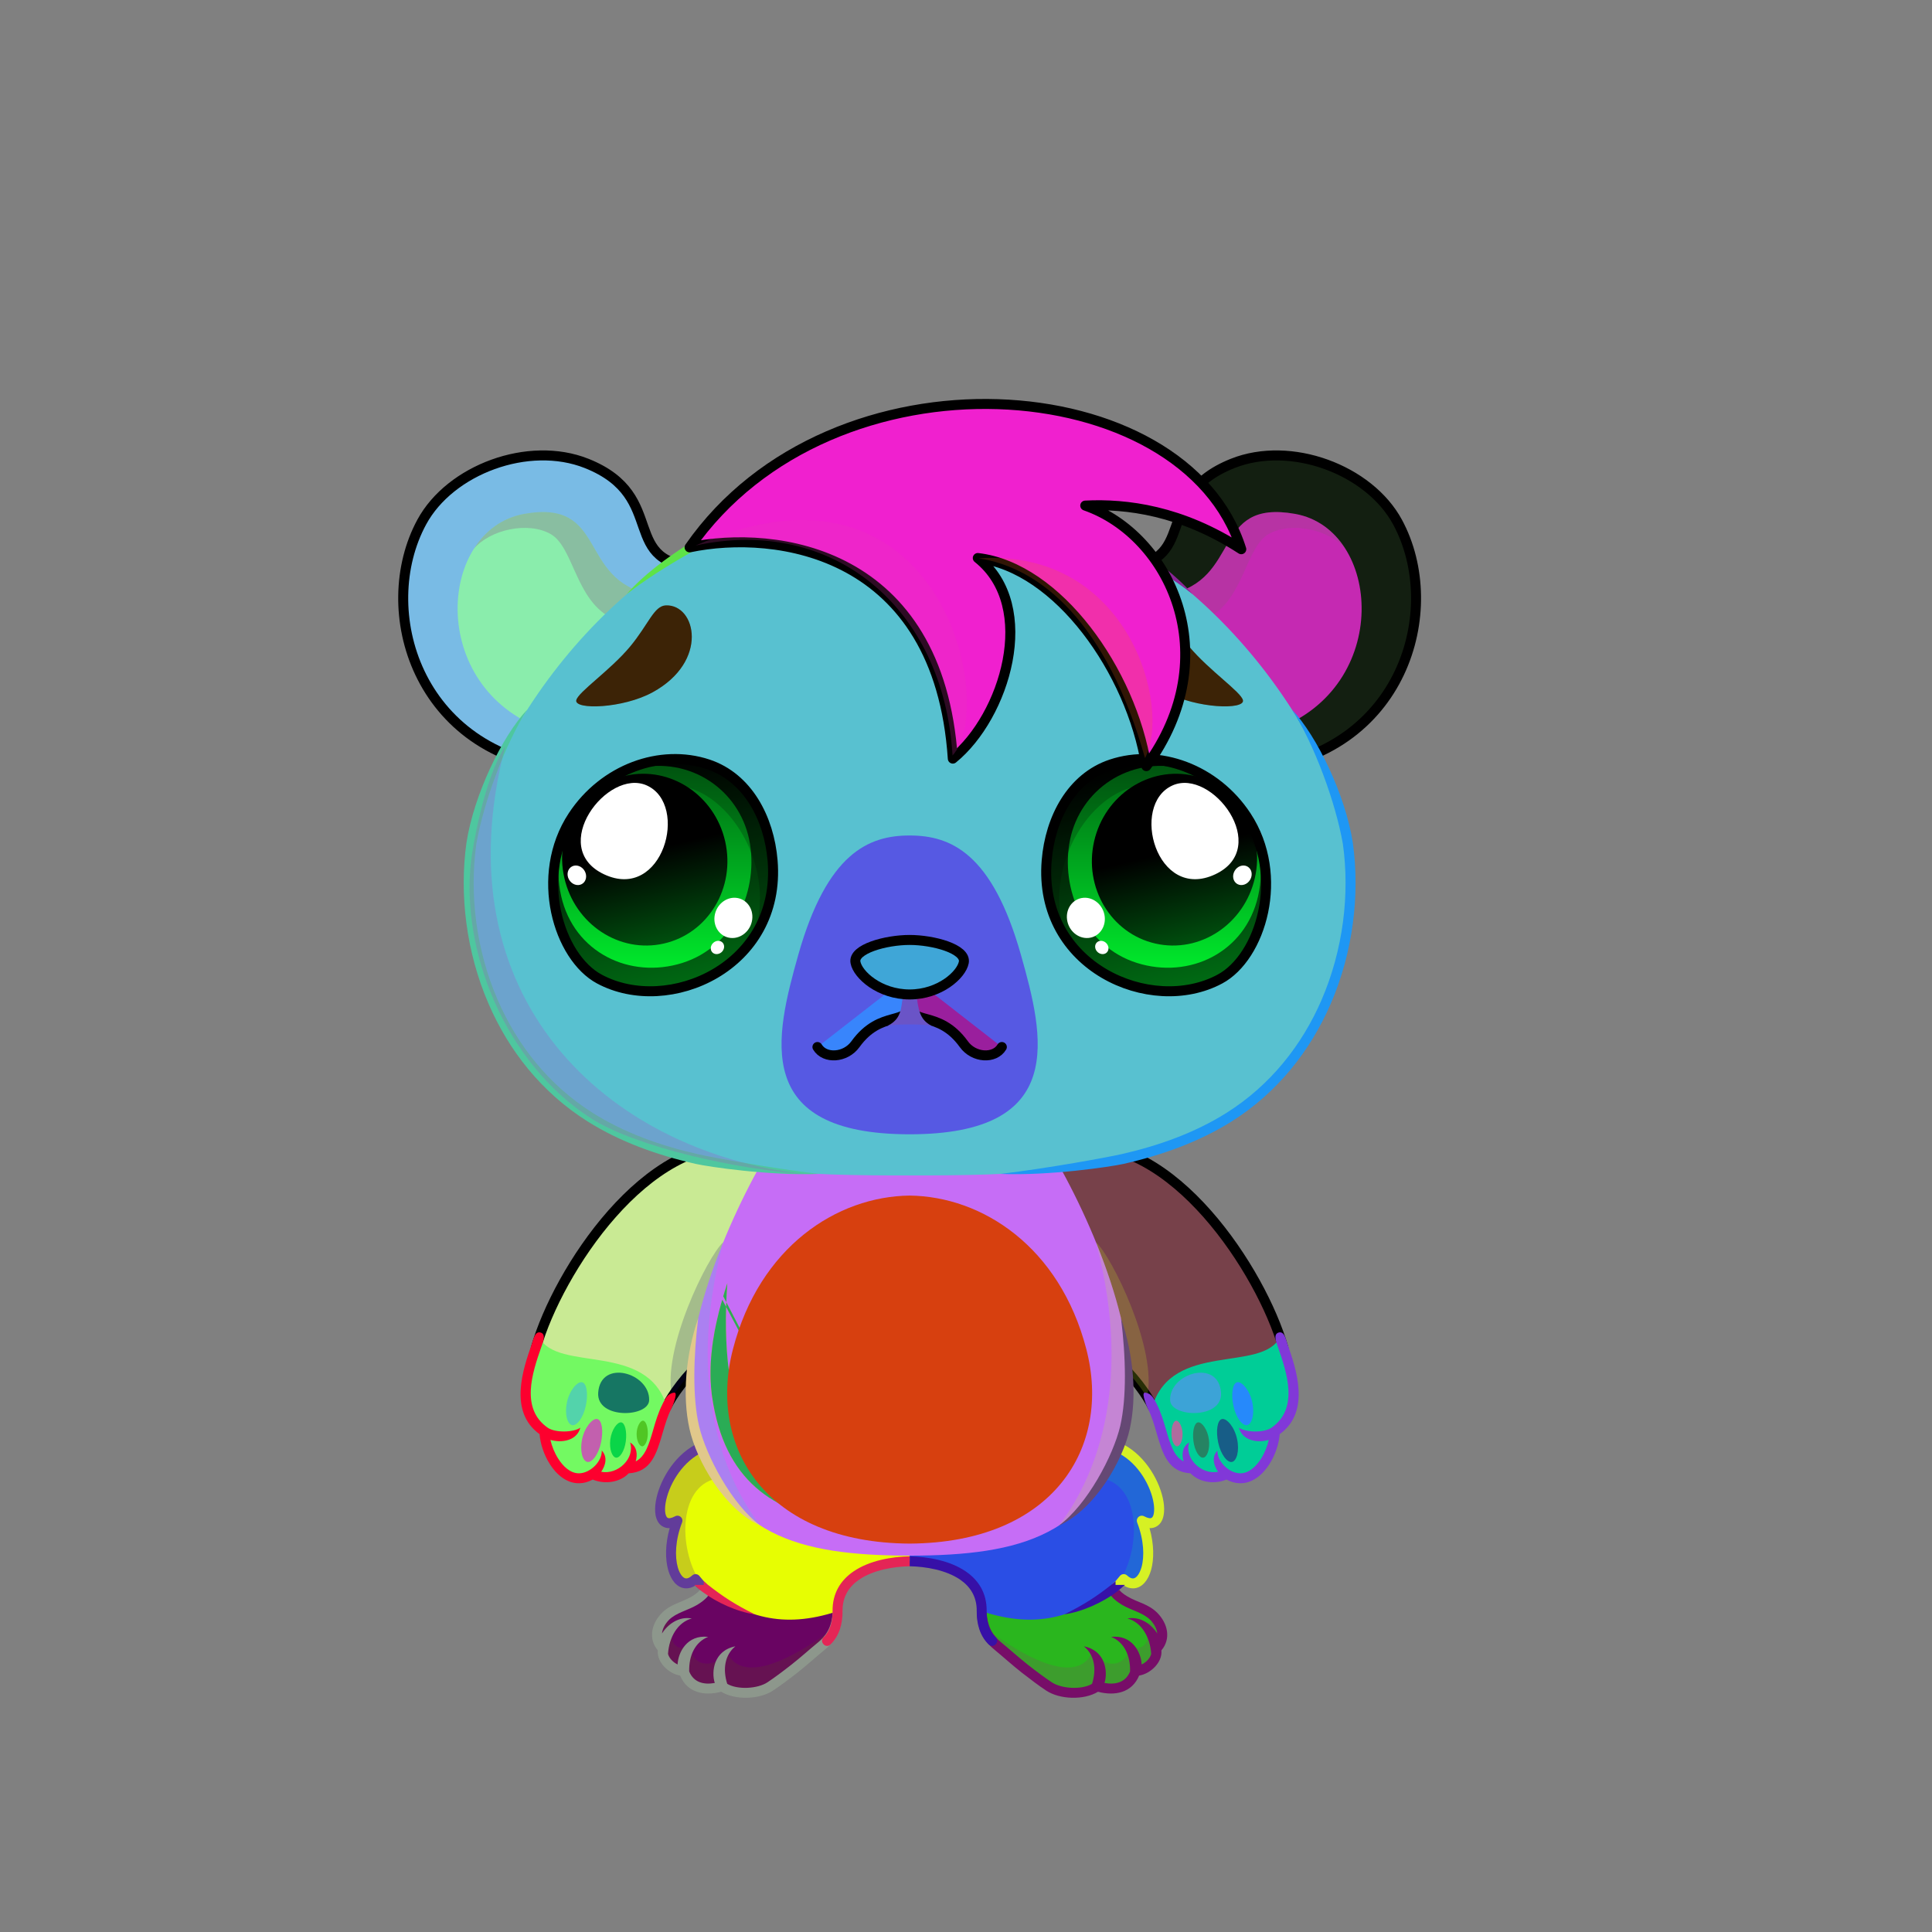 <svg xmlns="http://www.w3.org/2000/svg" xmlns:xlink="http://www.w3.org/1999/xlink" style="shape-rendering:geometricPrecision; text-rendering:geometricPrecision; image-rendering:optimizeQuality; fill-rule:evenodd; clip-rule:evenodd" version="1.1" viewBox="0 0 29000 29000" xml:space="preserve"><rect x="0" y="0" width="29000" height="29000" fill="#808080" stroke="none"/><defs><style type="text/css">.HairBack-Bear0fil22 {fill:none}
.Tail-Bear0fil22 {fill:none}
.RightFoot-Bear0fil35 {fill:#ffffff}
.RightFoot-Bear0fil14 {fill:black;fill-opacity:0.2}
.RightFoot-Bear0fil32 {fill:black;fill-rule:nonzero}
.RightLeg-Bear5fil441 {fill:url(#RightLeg-Bear5id150)}
.RightLeg-Bear5fil14 {fill:black;fill-opacity:0.2}
.RightLeg-Bear5fil32 {fill:black;fill-rule:nonzero}
.LeftFoot-Bear0fil35 {fill:#ffffff}
.LeftFoot-Bear0fil14 {fill:black;fill-opacity:0.2}
.LeftFoot-Bear0fil32 {fill:black;fill-rule:nonzero}
.LeftLeg-Bear5fil451 {fill:url(#LeftLeg-Bear5id315)}
.LeftLeg-Bear5fil14 {fill:black;fill-opacity:0.2}
.LeftLeg-Bear5fil32 {fill:black;fill-rule:nonzero}
.RightHand-Bear0fil452 {fill:url(#RightHand-Bear0id388)}
.RightHand-Bear0fil14 {fill:black;fill-opacity:0.2}
.RightHand-Bear0fil22 {fill:none}
.RightHand-Bear0str0 {stroke:black;stroke-width:150;stroke-linecap:round;stroke-linejoin:round}
.RightPaw-Bear0fil457 {fill:#e8eff9}
.RightPaw-Bear0fil32 {fill:black;fill-rule:nonzero}
.RightPaw-Bear0fil458 {fill:#A16A6A}
.LeftHand-Bear0fil465 {fill:url(#LeftHand-Bear0id386)}
.LeftHand-Bear0fil14 {fill:black;fill-opacity:0.2}
.LeftHand-Bear0fil22 {fill:none}
.LeftHand-Bear0str0 {stroke:black;stroke-width:150;stroke-linecap:round;stroke-linejoin:round}
.LeftPaw-Bear0fil457 {fill:#e8eff9}
.LeftPaw-Bear0fil32 {fill:black;fill-rule:nonzero}
.LeftPaw-Bear0fil458 {fill:#A16A6A}
.Body-Bear0fil476 {fill:url(#Body-Bear0id267)}
.Body-Bear0fil14 {fill:black;fill-opacity:0.2}
.Body-Bear0fil32 {fill:black;fill-rule:nonzero}
.Body-Bear0fil22 {fill:none}
.Body-Bear0fil477 {fill:url(#Body-Bear0id310)}
.Ears-Bear5fil500 {fill:url(#Ears-Bear5id491)}
.Ears-Bear5fil14 {fill:black;fill-opacity:0.2}
.Ears-Bear5fil502 {fill:url(#Ears-Bear5id202)}
.Ears-Bear5fil499 {fill:url(#Ears-Bear5id124)}
.Ears-Bear5str4 {stroke:black;stroke-width:150}
.Ears-Bear5fil501 {fill:url(#Ears-Bear5id205)}
.Head-Bear0fil511 {fill:url(#Head-Bear0id529)}
.Head-Bear0fil32 {fill:black;fill-rule:nonzero}
.Head-Bear0fil14 {fill:black;fill-opacity:0.2}
.Head-Bear0fil512 {fill:url(#Head-Bear0id409)}
.Mouth-Bear10fil100 {fill:black}
.Mouth-Bear10fil22 {fill:none}
.Mouth-Bear10str0 {stroke:black;stroke-width:150;stroke-linecap:round;stroke-linejoin:round}
.Eyes-Bear7fil564 {fill:url(#Eyes-Bear7id815)}
.Eyes-Bear7fil565 {fill:url(#Eyes-Bear7id733)}
.Eyes-Bear7fil566 {fill:url(#Eyes-Bear7id765)}
.Eyes-Bear7fil152 {fill:white}
.Eyes-Bear7fil14 {fill:black;fill-opacity:0.2}
.Eyes-Bear7fil567 {fill:url(#Eyes-Bear7id814)}
.Eyes-Bear7fil568 {fill:url(#Eyes-Bear7id763)}
.Eyes-Bear7fil569 {fill:url(#Eyes-Bear7id762)}
.Eyes-Bear7fil155 {fill:#4b2c08}
.Eyes-Bear7fil22 {fill:none}
.Eyes-Bear7str4 {stroke:black;stroke-width:150}
.Moustache-Bear0fil22 {fill:none}
.Nose-Bear0fil598 {fill:url(#Nose-Bear0id451)}
.Nose-Bear0str0 {stroke:black;stroke-width:150;stroke-linecap:round;stroke-linejoin:round}
.Hair-Bear6fil14 {fill:black;fill-opacity:0.2}
.Hair-Bear6fil604 {fill:url(#Hair-Bear6id1014)}
.Hair-Bear6str0 {stroke:black;stroke-width:150;stroke-linecap:round;stroke-linejoin:round}
</style><linearGradient gradientUnits="userSpaceOnUse" id="RightLeg-Bear5id150" x1="15526.7" x2="15526.7" y1="24311.8" y2="20742.8">
   <stop offset="0" style="stop-opacity:1; stop-color:#ffffff"/>
   <stop offset="0.278" style="stop-opacity:1; stop-color:#ffffff"/>
   <stop offset="1" style="stop-opacity:1; stop-color:#e8eff9"/>
  </linearGradient><linearGradient gradientUnits="userSpaceOnUse" id="LeftLeg-Bear5id315" x1="11781" x2="11781" xlink:href="#LeftLeg-Bear5id150" y1="24311.8" y2="20742.8">
  </linearGradient><linearGradient gradientUnits="objectBoundingBox" id="RightHand-Bear0id388" x1="36.996%" x2="63.003%" xlink:href="#RightHand-Bear0id75" y1="2.665%" y2="97.335%">
  </linearGradient><linearGradient gradientUnits="objectBoundingBox" id="LeftHand-Bear0id386" x1="63.004%" x2="36.997%" xlink:href="#LeftHand-Bear0id75" y1="2.665%" y2="97.335%">
  </linearGradient><linearGradient gradientUnits="objectBoundingBox" id="Body-Bear0id267" x1="50%" x2="50%" xlink:href="#Body-Bear0id266" y1="0%" y2="100%">
  </linearGradient><linearGradient gradientUnits="userSpaceOnUse" id="Body-Bear0id310" x1="13653.8" x2="13653.8" y1="17946" y2="23169.7">
   <stop offset="0" style="stop-opacity:1; stop-color:#e4ebf2"/>
   <stop offset="0.478" style="stop-opacity:1; stop-color:#fdfeff"/>
   <stop offset="1" style="stop-opacity:1; stop-color:#fdfeff"/>
  </linearGradient><linearGradient gradientUnits="userSpaceOnUse" id="Ears-Bear5id491" x1="7342.75" x2="9293.85" xlink:href="#Ears-Bear5id67" y1="8088.83" y2="10545.8">
  </linearGradient><linearGradient gradientUnits="userSpaceOnUse" id="Ears-Bear5id202" x1="19964.9" x2="18013.8" xlink:href="#Ears-Bear5id67" y1="8088.83" y2="10545.8">
  </linearGradient><linearGradient gradientUnits="userSpaceOnUse" id="Ears-Bear5id124" x1="6835.68" x2="9754.72" y1="7449.24" y2="10928">
   <stop offset="0" style="stop-opacity:1; stop-color:#e8eff9"/>
   <stop offset="1" style="stop-opacity:1; stop-color:#bac5d4"/>
  </linearGradient><linearGradient gradientUnits="userSpaceOnUse" id="Ears-Bear5id205" x1="20472" x2="17552.9" xlink:href="#Ears-Bear5id124" y1="7449.24" y2="10928">
  </linearGradient><linearGradient gradientUnits="userSpaceOnUse" id="Head-Bear0id529" x1="13653.8" x2="13653.8" y1="7273.2" y2="17643.8">
   <stop offset="0" style="stop-opacity:1; stop-color:#ffffff"/>
   <stop offset="0.329" style="stop-opacity:1; stop-color:#ffffff"/>
   <stop offset="0.749" style="stop-opacity:1; stop-color:#e8eff9"/>
   <stop offset="1" style="stop-opacity:1; stop-color:#bac5d4"/>
  </linearGradient><linearGradient gradientUnits="userSpaceOnUse" id="Head-Bear0id409" x1="13653.8" x2="13653.8" xlink:href="#Head-Bear0id310" y1="17025.7" y2="12540.6">
  </linearGradient><linearGradient gradientUnits="userSpaceOnUse" id="Eyes-Bear7id815" x1="10315.7" x2="9591.64" xlink:href="#Eyes-Bear7id27" y1="14783.6" y2="11489.2">
  </linearGradient><linearGradient gradientUnits="userSpaceOnUse" id="Eyes-Bear7id733" x1="9830.39" x2="9830.39" xlink:href="#Eyes-Bear7id657" y1="11495.7" y2="14526.2">
  </linearGradient><linearGradient gradientUnits="userSpaceOnUse" id="Eyes-Bear7id765" x1="9380.69" x2="9975.58" xlink:href="#Eyes-Bear7id384" y1="11644.6" y2="14162.8">
  </linearGradient><linearGradient gradientUnits="userSpaceOnUse" id="Eyes-Bear7id814" x1="17716" x2="16992" xlink:href="#Eyes-Bear7id27" y1="14783.6" y2="11489.2">
  </linearGradient><linearGradient gradientUnits="userSpaceOnUse" id="Eyes-Bear7id763" x1="17477.3" x2="17477.3" xlink:href="#Eyes-Bear7id657" y1="11495.7" y2="14526.2">
  </linearGradient><linearGradient gradientUnits="userSpaceOnUse" id="Eyes-Bear7id762" x1="17332.1" x2="17927" xlink:href="#Eyes-Bear7id384" y1="11644.6" y2="14162.8">
  </linearGradient><linearGradient gradientUnits="userSpaceOnUse" id="Nose-Bear0id451" x1="13653.8" x2="13653.8" y1="14108.6" y2="14926.9">
   <stop offset="0" style="stop-opacity:1; stop-color:#FFCCCC"/>
   <stop offset="1" style="stop-opacity:1; stop-color:#453F2C"/>
  </linearGradient><linearGradient gradientUnits="userSpaceOnUse" id="Hair-Bear6id1014" x1="17919.4" x2="11063.8" xlink:href="#Hair-Bear6id49" y1="10137.2" y2="7426.22">
  </linearGradient><linearGradient gradientUnits="userSpaceOnUse" id="LeftLeg-Bear5id150" x1="15526.7" x2="15526.7" y1="24311.8" y2="20742.8">
   <stop offset="0" style="stop-opacity:1; stop-color:#ffffff"/>
   <stop offset="0.278" style="stop-opacity:1; stop-color:#ffffff"/>
   <stop offset="1" style="stop-opacity:1; stop-color:#e8eff9"/>
  </linearGradient><linearGradient gradientUnits="userSpaceOnUse" id="RightHand-Bear0id75" x1="17042.3" x2="17994.1" y1="17293.3" y2="21110.7">
   <stop offset="0" style="stop-opacity:1; stop-color:#bac5d4"/>
   <stop offset="0.078" style="stop-opacity:1; stop-color:#bac5d4"/>
   <stop offset="0.769" style="stop-opacity:1; stop-color:#e8eff9"/>
   <stop offset="1" style="stop-opacity:1; stop-color:#e8eff9"/>
  </linearGradient><linearGradient gradientUnits="userSpaceOnUse" id="LeftHand-Bear0id75" x1="17042.3" x2="17994.1" y1="17293.3" y2="21110.7">
   <stop offset="0" style="stop-opacity:1; stop-color:#bac5d4"/>
   <stop offset="0.078" style="stop-opacity:1; stop-color:#bac5d4"/>
   <stop offset="0.769" style="stop-opacity:1; stop-color:#e8eff9"/>
   <stop offset="1" style="stop-opacity:1; stop-color:#e8eff9"/>
  </linearGradient><linearGradient gradientUnits="userSpaceOnUse" id="Body-Bear0id266" x1="13653.8" x2="13653.8" y1="17442" y2="23250.9">
   <stop offset="0" style="stop-opacity:1; stop-color:#bac5d4"/>
   <stop offset="0.059" style="stop-opacity:1; stop-color:#bac5d4"/>
   <stop offset="0.529" style="stop-opacity:1; stop-color:#e8eff9"/>
   <stop offset="1" style="stop-opacity:1; stop-color:#ffffff"/>
  </linearGradient><linearGradient gradientUnits="userSpaceOnUse" id="Ears-Bear5id67" x1="19243.1" x2="17345.7" y1="8365.42" y2="10750.8">
   <stop offset="0" style="stop-opacity:1; stop-color:#F2E6E6"/>
   <stop offset="1" style="stop-opacity:1; stop-color:#B58383"/>
  </linearGradient><linearGradient gradientUnits="userSpaceOnUse" id="Head-Bear0id310" x1="13653.8" x2="13653.8" y1="17946" y2="23169.7">
   <stop offset="0" style="stop-opacity:1; stop-color:#e4ebf2"/>
   <stop offset="0.478" style="stop-opacity:1; stop-color:#fdfeff"/>
   <stop offset="1" style="stop-opacity:1; stop-color:#fdfeff"/>
  </linearGradient><linearGradient gradientUnits="userSpaceOnUse" id="Eyes-Bear7id27" x1="16937.6" x2="16937.6" y1="14961.3" y2="11448.6">
   <stop offset="0" style="stop-opacity:1; stop-color:#006913"/>
   <stop offset="1" style="stop-opacity:1; stop-color:black"/>
  </linearGradient><linearGradient gradientUnits="userSpaceOnUse" id="Eyes-Bear7id657" x1="17646.4" x2="17646.4" y1="11629.1" y2="14784.4">
   <stop offset="0" style="stop-opacity:1; stop-color:#006913"/>
   <stop offset="1" style="stop-opacity:1; stop-color:#00e82b"/>
  </linearGradient><linearGradient gradientUnits="userSpaceOnUse" id="Eyes-Bear7id384" x1="16417.8" x2="16417.8" y1="11784.3" y2="14068.5">
   <stop offset="0" style="stop-opacity:1; stop-color:black"/>
   <stop offset="0.45" style="stop-opacity:1; stop-color:black"/>
   <stop offset="1" style="stop-opacity:1; stop-color:#004f0e"/>
  </linearGradient><linearGradient gradientUnits="userSpaceOnUse" id="Hair-Bear6id49" x1="13715.8" x2="13715.8" y1="6802.99" y2="8218.57">
   <stop offset="0" style="stop-opacity:1; stop-color:#ded7ad"/>
   <stop offset="1" style="stop-opacity:1; stop-color:#f8f4da"/>
  </linearGradient></defs><g id="HairBack-Bear0">
 <animateTransform additive="sum" attributeName="transform" dur="10" repeatCount="indefinite" type="translate" values="0;0 200;0;0 200;0;0 200;0;0 200;0"/>
  <rect class="HairBack-Bear0fil22" height="998" width="1061" x="13124" y="20899"/>
 </g><g id="Tail-Bear0">
  <rect class="Tail-Bear0fil22" height="1129" width="1129" x="13089" y="21055"/>
 </g><g id="RightFoot-Bear0">
  <path class="RightFoot-Bear0fil35" d="M17045 25080c-66,213 -260,328 -578,232 -82,82 -466,170 -720,2 -241,-159 -607,-457 -720,-564 -96,-91 -335,-220 -291,-565 777,87 1299,173 1927,-306 18,146 320,205 479,267 233,89 426,392 211,604 42,135 -122,330 -308,330z" style="fill:#2ab61e"/>
  <path class="RightFoot-Bear0fil14" d="M16490 25327c320,133 480,-45 565,-254 204,-15 307,-138 301,-308 28,-45 52,-79 86,-174 31,-139 -54,-325 -125,-351 31,144 -137,125 -191,129 232,292 -30,451 -178,321 -4,299 -321,400 -555,107 -111,282 -514,451 -1612,-364 1095,1261 1346,941 1709,894z" style="fill:#87386a"/>
  <path class="RightFoot-Bear0fil32" d="M16963 25089c-68,167 -221,202 -384,173 53,-171 15,-486 -309,-550 160,131 191,345 122,563 -153,91 -454,76 -604,-23 -105,-69 -235,-166 -357,-262 -142,-112 -270,-229 -408,-342 -98,-80 -205,-212 -213,-454 5,-41 -24,-78 -65,-83 -41,-5 -84,23 -83,65 7,344 143,486 266,587 138,114 267,232 411,345 124,97 257,197 366,269 205,135 567,145 776,17 252,66 509,18 618,-243 169,-27 352,-197 334,-378 149,-177 94,-405 -60,-562 -136,-138 -294,-154 -454,-250 -66,-40 -120,-83 -125,-121l-137 73c20,64 119,137 185,176 138,83 316,117 424,227 53,54 98,127 105,203 -87,-137 -253,-261 -447,-225 213,57 340,284 356,532 -17,67 -81,130 -143,158 -9,-180 -141,-449 -459,-414 197,78 290,282 285,519z" style="fill:#770d68"/>
 </g><g id="LeftFoot-Bear0">
  <path class="LeftFoot-Bear0fil35" d="M10263 25080c66,213 260,328 578,232 82,82 466,170 720,2 241,-159 607,-457 719,-564 96,-91 336,-220 292,-565 -777,87 -1299,173 -1927,-306 -19,146 -321,205 -479,267 -233,89 -427,392 -211,604 -42,135 121,330 308,330z" style="fill:#690462"/>
  <path class="LeftFoot-Bear0fil14" d="M10817 25327c-320,133 -479,-45 -565,-254 -203,-15 -307,-138 -301,-308 -27,-45 -52,-79 -85,-174 -32,-139 54,-325 124,-351 -30,144 137,125 192,129 -233,292 29,451 178,321 4,299 321,400 554,107 112,282 515,451 1613,-364 -1095,1261 -1346,941 -1710,894z" style="fill:#5b4d17"/>
  <path class="LeftFoot-Bear0fil32" d="M10345 25089c68,167 220,202 384,173 -54,-171 -16,-486 309,-550 -160,131 -191,345 -122,563 153,91 454,76 604,-23 104,-69 234,-166 356,-262 143,-112 271,-229 409,-342 97,-80 205,-212 213,-454 -5,-41 24,-78 65,-83 41,-5 84,23 83,65 -7,344 -143,486 -266,587 -139,114 -268,232 -411,345 -124,97 -258,197 -367,269 -205,135 -567,145 -776,17 -251,66 -509,18 -617,-243 -169,-27 -352,-197 -335,-378 -149,-177 -93,-405 61,-562 136,-138 294,-154 454,-250 66,-40 120,-83 125,-121l137 73c-20,64 -120,137 -185,176 -139,83 -316,117 -425,227 -53,54 -97,127 -104,203 86,-137 252,-261 447,-225 -213,57 -341,284 -357,532 18,67 82,130 144,158 8,-180 141,-449 459,-414 -197,78 -291,282 -285,519z" style="fill:#8d978c"/>
 </g><g id="RightLeg-Bear5">
  <path class="RightLeg-Bear5fil441" d="M13654 20747c651,0 2263,-52 2620,230 176,139 317,359 537,761 616,307 787,1332 328,1088 233,604 3,1128 -272,877 -48,50 -98,94 -148,132 -578,425 -1151,626 -1983,350 7,-583 -643,-742 -1082,-749l0 -2689z" style="fill:#2a4ee5"/>
  <path class="RightLeg-Bear5fil14" d="M16624 21411c57,94 118,202 187,327 616,307 787,1332 328,1088 233,604 3,1128 -272,877 -35,37 -71,70 -108,100 373,-493 383,-1493 -205,-1608 -112,-39 -358,-534 -110,-904 60,38 120,79 180,120z" style="fill:#02cea3"/>
  <path class="RightLeg-Bear5fil32" d="M16798 21645c-37,-18 -82,-3 -100,34 -18,37 -3,82 34,100 2,1 25,14 43,24 10,6 18,11 24,14 296,159 477,496 517,744 10,61 11,115 3,157 -6,32 -16,54 -31,64 -20,13 -57,8 -114,-22 -36,-20 -82,-6 -101,31 -11,19 -11,42 -4,62l0 0c103,265 111,511 65,674l0 0c-17,57 -39,102 -65,131 -20,22 -41,35 -63,35 -25,0 -55,-14 -88,-45 -31,-28 -78,-26 -106,5 -28,31 -62,80 -95,106 -32,27 -43,60 -16,92 26,32 73,37 105,10 19,-15 38,-32 59,-51l9 -8c44,28 89,40 133,40 66,0 125,-30 173,-84 42,-47 75,-111 98,-190l0 0 0 0c45,-160 47,-385 -23,-630 45,2 84,-10 116,-32 50,-33 82,-89 95,-160 12,-59 11,-131 -2,-209 -47,-283 -254,-670 -594,-852l-22 -13c-18,-10 -41,-23 -50,-27z" style="fill:#d6f124"/>
  <path class="RightLeg-Bear5fil32" d="M16690 23782c-238,187 -417,303 -711,449 260,-35 573,-178 785,-337 42,-32 83,-66 122,-104l-141 0 0 -55c-18,17 -37,32 -55,47zm-1745 794c71,68 -33,176 -104,108 -135,-130 -182,-317 -180,-500 3,-218 -99,-369 -246,-471 -213,-147 -519,-198 -761,-203l0 -149 1 0c265,5 604,62 845,229 186,129 314,320 310,596 -1,139 31,290 135,390z" style="fill:#3710a7"/>
 </g><g id="LeftLeg-Bear5">
  <path class="LeftLeg-Bear5fil451" d="M13654 20747c-651,0 -2264,-52 -2620,230 -176,139 -318,359 -537,761 -616,307 -787,1332 -328,1088 -234,604 -4,1128 272,877 47,50 97,94 148,132 578,425 1150,626 1983,350 -7,-583 642,-742 1082,-749l0 -2689z" style="fill:#e7fe02"/>
  <path class="LeftLeg-Bear5fil14" d="M10683 21411c-56,94 -117,202 -186,327 -616,307 -787,1332 -328,1088 -234,604 -4,1128 272,877 35,37 71,70 108,100 -374,-493 -383,-1493 205,-1608 111,-39 358,-534 109,-904 -59,38 -119,79 -180,120z" style="fill:#460e7f"/>
  <path class="LeftLeg-Bear5fil32" d="M10509 21645c37,-18 82,-3 101,34 18,37 3,82 -34,100 -2,1 -25,14 -43,24 -10,6 -19,11 -25,14 -295,159 -476,496 -517,744 -10,61 -11,115 -3,157 7,32 17,54 31,64 20,13 57,8 115,-22 36,-20 81,-6 101,31 10,19 11,42 3,62l0 0c-102,265 -110,511 -64,674l0 0c16,57 39,102 65,131 19,22 41,35 62,35 25,0 55,-14 89,-45 31,-28 78,-26 106,5 28,31 62,80 95,106 32,27 42,60 16,92 -26,32 -73,37 -106,10 -18,-15 -38,-32 -58,-51l-9 -8c-45,28 -90,40 -133,40 -66,0 -125,-30 -174,-84 -41,-47 -75,-111 -97,-190l0 0 0 0c-45,-160 -47,-385 22,-630 -44,2 -83,-10 -116,-32 -50,-33 -81,-89 -95,-160 -11,-59 -10,-131 3,-209 46,-283 254,-670 593,-852l23 -13c18,-10 41,-23 49,-27z" style="fill:#623c9a"/>
  <path class="LeftLeg-Bear5fil32" d="M10618 23782c238,187 417,303 711,449 -260,-35 -573,-178 -785,-337 -43,-32 -84,-66 -122,-104l141 0 0 -55c18,17 36,32 55,47zm1745 794c-71,68 32,176 103,108 135,-130 183,-317 181,-500 -3,-218 98,-369 246,-471 212,-147 519,-198 761,-203l0 -149 -1 0c-265,5 -604,62 -845,229 -186,129 -314,320 -311,596 2,139 -31,290 -134,390z" style="fill:#e42556"/>
 </g><g id="RightHand-Bear0">
 <animateTransform additive="sum" attributeName="transform" dur="10" repeatCount="indefinite" type="translate" values="0;0 200;0;0 200;0;0 200;0;0 200;0"/>
  <path class="RightHand-Bear0fil452" d="M16111 17210c1487,-179 2823,1880 3151,3021 160,558 -1806,1220 -1964,882 -68,-147 -295,-477 -571,-705 -149,-820 -321,-1468 -1092,-3106 169,-47 290,-69 476,-92z" style="fill:#aa2e23"/>
  <path class="RightHand-Bear0fil22 RightHand-Bear0str0" d="M16111 17205c1487,-179 2823,1880 3151,3021 160,558 -1806,1220 -1964,882 -68,-147 -295,-477 -571,-705 -149,-820 -321,-1468 -1092,-3106 169,-47 290,-69 476,-92z" style="fill:#77414a"/>
  <path class="RightHand-Bear0fil14" d="M17217 20971c-131,-206 -302,-406 -490,-563 -50,-606 -203,-1164 -276,-1762 236,212 930,1618 766,2325z" style="fill:#c8ef23"/>
 </g><g id="LeftHand-Bear0">
 <animateTransform additive="sum" attributeName="transform" dur="10" repeatCount="indefinite" type="translate" values="0;0 200;0;0 200;0;0 200;0;0 200;0"/>
  <path class="LeftHand-Bear0fil465" d="M11197 17210c-1488,-179 -2824,1880 -3151,3021 -160,558 1806,1220 1963,882 69,-147 296,-477 571,-705 149,-820 322,-1468 1092,-3106 -168,-47 -290,-69 -475,-92z" style="fill:#c1ddc2"/>
  <path class="LeftHand-Bear0fil22 LeftHand-Bear0str0" d="M11197 17205c-1488,-179 -2824,1880 -3151,3021 -160,558 1806,1220 1963,882 69,-147 296,-477 571,-705 149,-820 322,-1468 1092,-3106 -168,-47 -290,-69 -475,-92z" style="fill:#c9ea94"/>
  <path class="LeftHand-Bear0fil14" d="M10090 20971c132,-206 303,-406 490,-563 51,-606 203,-1164 276,-1762 -235,212 -929,1618 -766,2325z" style="fill:#13056d"/>
 </g><g id="Body-Bear0">
 <animateTransform additive="sum" attributeName="transform" dur="10" repeatCount="indefinite" type="translate" values="0;0 200;0;0 200;0;0 200;0;0 200;0"/>
  <path class="Body-Bear0fil476" d="M13654 23351c1692,-3 2768,-307 3233,-1926 302,-1052 -330,-2764 -1019,-3983 -551,110 -1409,139 -2214,150 -806,-11 -1663,-40 -2215,-150 -688,1219 -1321,2931 -1018,3983 465,1619 1541,1923 3233,1926z" style="fill:#c66df6"/>
  <path class="Body-Bear0fil14" d="M11416 22901c-455,-288 -787,-750 -995,-1476 -211,-735 34,-1792 435,-2779 -591,2230 70,3628 560,4255z" style="fill:#45d1de"/>
  <path class="Body-Bear0fil32" d="M11416 22901c-539,-241 -960,-968 -1067,-1455 -108,-487 -59,-1102 131,-1659 -71,577 -87,1191 13,1618 104,444 495,1184 923,1496z" style="fill:#e1c88b"/>
  <path class="Body-Bear0fil22" d="M12621 22856c-1016,-156 -1749,-629 -1932,-1889 -2,-17 -5,-34 -7,-51l0 -4c-2,-16 -4,-32 -5,-48l-1 -7c-1,-15 -3,-31 -4,-46l0 -8c-2,-15 -3,-30 -3,-46l-1 -8c-1,-16 -1,-31 -2,-47l0 -6c-1,-17 -1,-34 -1,-51l0 -5c0,-17 0,-34 0,-50l0 -8c0,-15 0,-31 1,-47l0 -9c1,-15 1,-30 2,-46l0 -11c1,-14 2,-29 3,-44l1 -12c1,-15 2,-29 3,-44l1 -13c1,-15 3,-31 4,-46l2 -14c1,-15 3,-30 5,-44l1 -15c2,-14 4,-27 5,-41l3 -18c2,-13 3,-26 5,-39l3 -18c2,-12 4,-25 6,-38 1,-7 2,-14 4,-22 2,-12 4,-25 6,-37l4 -23c2,-11 4,-23 6,-34 2,-9 4,-18 6,-28 2,-10 4,-21 6,-32 2,-9 4,-18 6,-27 2,-11 4,-21 7,-32l6 -27c2,-11 4,-21 7,-31 3,-13 6,-25 9,-37l5 -21c3,-14 6,-27 9,-40l5 -18c4,-14 7,-28 11,-42l4 -15c4,-15 8,-30 12,-46l3 -8c4,-16 9,-33 14,-49l1 -7m15 -50l9 -28c5,-17 10,-34 15,-52l2 -5c6,-17 11,-34 17,-51l1 -6c6,-18 12,-36 18,-54l0 -1c-142,1971 409,3124 1703,3596" style="fill:#fc9c72"/>
  <path class="Body-Bear0fil22" d="M12621 22856c-1016,-156 -1749,-629 -1932,-1889 -2,-17 -5,-34 -7,-51l0 -4c-2,-16 -4,-32 -5,-48l-1 -7c-1,-15 -3,-31 -4,-46l0 -8c-2,-15 -3,-30 -3,-46l-1 -8c-1,-16 -1,-31 -2,-47l0 -6c-1,-17 -1,-34 -1,-51l0 -5c0,-17 0,-34 0,-50l0 -8c0,-15 0,-31 1,-47l0 -9c1,-15 1,-30 2,-46l0 -11c1,-14 2,-29 3,-44l1 -12c1,-15 2,-29 3,-44l1 -13c1,-15 3,-31 4,-46l2 -14c1,-15 3,-30 5,-44l1 -15c2,-14 4,-27 5,-41l3 -18c2,-13 3,-26 5,-39l3 -18c2,-12 4,-25 6,-38 1,-7 2,-14 4,-22 2,-12 4,-25 6,-37l4 -23c2,-11 4,-23 6,-34 2,-9 4,-18 6,-28 2,-10 4,-21 6,-32 2,-9 4,-18 6,-27 2,-11 4,-21 7,-32l6 -27c2,-11 4,-21 7,-31 3,-13 6,-25 9,-37l5 -21c3,-14 6,-27 9,-40l5 -18c4,-14 7,-28 11,-42l4 -15c4,-15 8,-30 12,-46l3 -8c4,-16 9,-33 14,-49l1 -7m15 -50l9 -28c5,-17 10,-34 15,-52l2 -5c6,-17 11,-34 17,-51l1 -6c6,-18 12,-36 18,-54l0 -1c-142,1971 409,3124 1703,3596" style="fill:#2aac55"/>
  <path class="Body-Bear0fil14" d="M15892 22901c455,-288 786,-750 995,-1476 211,-735 -34,-1792 -436,-2779 592,2230 -69,3628 -559,4255z" style="fill:#c7e94d"/>
  <path class="Body-Bear0fil32" d="M15892 22901c539,-241 960,-968 1067,-1455 107,-487 59,-1102 -132,-1659 72,577 87,1191 -12,1618 -104,444 -496,1184 -923,1496z" style="fill:#654874"/>
  <path class="Body-Bear0fil477" d="M13654 17946c1091,13 2253,769 2652,2305 383,1476 -497,2906 -2652,2919 -2155,-13 -3035,-1443 -2652,-2919 398,-1536 1561,-2292 2652,-2305z" style="fill:#d7400f"/>
 </g><g id="RightPaw-Bear0">
 <animateTransform additive="sum" attributeName="transform" dur="10" repeatCount="indefinite" type="translate" values="0;0 200;0;0 200;0;0 200;0;0 200;0"/>
  <path class="RightPaw-Bear0fil457" d="M19212 20074c101,319 446,1074 -76,1413 -8,341 -321,891 -722,638 -151,80 -387,68 -509,-83 -446,-4 -409,-537 -607,-929 295,-982 1641,-506 1914,-1039z" style="fill:#00cd97"/>
  <path class="RightPaw-Bear0fil32" d="M19190 20003c89,-30 112,105 135,170 130,372 354,1015 -116,1354 -11,143 -66,311 -153,448 -99,155 -252,294 -446,289 -65,-1 -132,-19 -200,-55 -176,73 -404,47 -540,-94 -338,-20 -419,-297 -509,-605 -35,-123 -73,-250 -129,-363 -19,-37 -94,-221 -57,-240 16,-8 67,4 101,36 47,44 78,115 89,136 63,125 102,260 140,389 60,206 115,395 261,468 -29,-101 -22,-219 84,-284 -76,237 182,489 434,440 -65,-93 -101,-219 -10,-319 -6,164 172,338 339,342 137,3 248,-112 316,-220 55,-87 95,-188 116,-282 -169,50 -397,13 -448,-183 104,74 378,78 488,1 414,-287 232,-827 98,-1209 -22,-63 -77,-193 7,-219z" style="fill:#8138d8"/>
  <path class="RightPaw-Bear0fil458" d="M18721 21392c-70,15 -168,-109 -207,-290 -38,-180 -13,-339 57,-354 70,-15 188,120 226,300 39,181 -7,329 -76,344z" style="fill:#2689fb"/>
  <path class="RightPaw-Bear0fil458" d="M18493 21944c-70,15 -168,-109 -207,-289 -38,-181 -13,-340 57,-355 70,-14 188,120 226,301 39,180 -7,328 -76,343z" style="fill:#175d87"/>
  <path class="RightPaw-Bear0fil458" d="M18061 21880c-58,7 -128,-100 -147,-248 -19,-148 13,-275 70,-282 57,-7 143,110 162,258 19,148 -28,265 -85,272z" style="fill:#268363"/>
  <path class="RightPaw-Bear0fil458" d="M17668 21710c-41,0 -83,-82 -84,-190 -2,-107 31,-195 72,-195 42,-1 94,90 95,197 2,108 -41,187 -83,188z" style="fill:#af6c9e"/>
  <path class="RightPaw-Bear0fil458" d="M18328 20905c28,402 -757,372 -764,113 -13,-411 729,-626 764,-113z" style="fill:#3ca3d7"/>
 </g><g id="LeftPaw-Bear0">
 <animateTransform additive="sum" attributeName="transform" dur="10" repeatCount="indefinite" type="translate" values="0;0 200;0;0 200;0;0 200;0;0 200;0"/>
  <path class="LeftPaw-Bear0fil457" d="M8095 20074c-101,319 -445,1074 76,1413 8,341 322,891 722,638 152,80 388,68 510,-83 446,-4 408,-537 606,-929 -294,-982 -1641,-506 -1914,-1039z" style="fill:#73f962"/>
  <path class="LeftPaw-Bear0fil32" d="M8118 20003c-89,-30 -112,105 -135,170 -130,372 -355,1015 116,1354 11,143 66,311 153,448 98,155 252,294 446,289 65,-1 131,-19 199,-55 176,73 405,47 540,-94 339,-20 419,-297 509,-605 36,-123 73,-250 130,-363 19,-37 93,-221 56,-240 -15,-8 -66,4 -100,36 -47,44 -79,115 -89,136 -63,125 -103,260 -140,389 -60,206 -116,395 -261,468 29,-101 22,-219 -84,-284 76,237 -182,489 -434,440 64,-93 101,-219 9,-319 6,164 -171,338 -338,342 -138,3 -248,-112 -316,-220 -56,-87 -96,-188 -117,-282 170,50 397,13 449,-183 -104,74 -378,78 -489,1 -414,-287 -231,-827 -98,-1209 22,-63 78,-193 -6,-219z" style="fill:#fd002e"/>
  <path class="LeftPaw-Bear0fil458" d="M8587 21392c70,15 168,-109 206,-290 39,-180 14,-339 -56,-354 -70,-15 -188,120 -227,300 -38,181 7,329 77,344z" style="fill:#53d3ab"/>
  <path class="LeftPaw-Bear0fil458" d="M8815 21944c70,15 168,-109 206,-289 39,-181 14,-340 -56,-355 -70,-14 -188,120 -227,301 -38,180 7,328 77,343z" style="fill:#c260ae"/>
  <path class="LeftPaw-Bear0fil458" d="M9247 21880c57,7 128,-100 147,-248 18,-148 -13,-275 -70,-282 -58,-7 -144,110 -163,258 -18,148 29,265 86,272z" style="fill:#0ad548"/>
  <path class="LeftPaw-Bear0fil458" d="M9640 21710c41,0 83,-82 84,-190 1,-107 -31,-195 -73,-195 -41,-1 -94,90 -95,197 -1,108 42,187 84,188z" style="fill:#50c624"/>
  <path class="LeftPaw-Bear0fil458" d="M8979 20905c-27,402 757,372 765,113 12,-411 -729,-626 -765,-113z" style="fill:#167663"/>
 </g><g id="Ears-Bear5">
 <animateTransform additive="sum" attributeName="transform" dur="10" repeatCount="indefinite" type="translate" values="0;0 200;0;0 200;0;0 200;0;0 200;0"/>
  <g>
        <animateTransform additive="sum" attributeName="transform" dur="10" repeatCount="indefinite" type="rotate" values="0;0;0;0;0;0;10;0;0;0;0;0;0;0;0;0;0;0;0;0;0;0;0;0;0;0;0;0;0;0;0;0;0;0;0;0;0;0;0;0;0;0;0;0;0;0;0;0;0;0;0;0;0;0;0;0;0;0;0;0;0;0;0;0;0;0;0;0;0;0;0;0;0;0;0;0;0;0;0;0;0;0"/>
        <g>
          <animateTransform additive="sum" attributeName="transform" dur="10" repeatCount="indefinite" type="translate" values="0;0;0;0;0;0;2000 -2000;0;0;0;0;0;0;0;0;0;0;0;0;0;0;0;0;0;0;0;0;0;0;0;0;0;0;0;0;0;0;0;0;0;0;0;0;0;0;0;0;0;0;0;0;0;0;0;0;0;0;0;0;0;0;0;0;0;0;0;0;0;0;0;0;0;0;0;0;0;0;0;0;0;0;0"/>
          <path class="Ears-Bear5fil499 Ears-Bear5str4" d="M8482 11541c-2228,-215 -2865,-2389 -2151,-3705 426,-787 1601,-1227 2474,-880 1262,502 440,1537 1733,1554 -1605,514 -1082,1427 -2056,3031z" style="fill:#79bbe5"/>
          <path class="Ears-Bear5fil500" d="M8160 10948c-1755,-637 -1589,-3002 -293,-3234 1260,-226 799,993 1901,1207 -1107,434 -1035,1099 -1608,2027z" style="fill:#8aedac"/>
          <path class="Ears-Bear5fil14" d="M7113 8237c171,-269 426,-464 754,-523 1260,-226 799,993 1901,1207 -260,102 -455,217 -609,345 -523,-281 -552,-1056 -894,-1250 -341,-193 -908,-66 -1152,221z" style="fill:#870075"/>
        </g>
    </g>
    <g>
        <animateTransform additive="sum" attributeName="transform" dur="10" repeatCount="indefinite" type="rotate" values="0;0;0;0;0;0;-10;0;0;0;0;0;0;0;0;0;0;0;0;0;0;0;0;0;0;0;0;0;0;0;0;0;0;0;0;0;0;0;0;0;0;0;0;0;0;0;0;0;0;0;0;0;0;0;0;0;0;0;0;0;0;0;0;0;0;0;0;0;0;0;0;0;0;0;0;0;0;0;0;0;0;0"/>
        <g>
            <animateTransform additive="sum" attributeName="transform" dur="10" repeatCount="indefinite" type="translate" values="0;0;0;0;0;0;-2500 2500;0;0;0;0;0;0;0;0;0;0;0;0;0;0;0;0;0;0;0;0;0;0;0;0;0;0;0;0;0;0;0;0;0;0;0;0;0;0;0;0;0;0;0;0;0;0;0;0;0;0;0;0;0;0;0;0;0;0;0;0;0;0;0;0;0;0;0;0;0;0;0;0;0;0;0"/>
            <path class="Ears-Bear5fil501 Ears-Bear5str4" d="M18826 11541c2228,-215 2864,-2389 2151,-3705 -426,-787 -1602,-1227 -2474,-880 -1262,502 -441,1537 -1733,1554 1605,514 1082,1427 2056,3031z" style="fill:#131f11"/>
            <path class="Ears-Bear5fil502" d="M19147 10948c1755,-637 1590,-3002 294,-3234 -1261,-226 -799,993 -1901,1207 1107,434 1035,1099 1607,2027z" style="fill:#c529b2"/>
            <path class="Ears-Bear5fil14" d="M20194 8237c-170,-269 -425,-464 -753,-523 -1261,-226 -799,993 -1901,1207 260,102 455,217 609,345 522,-281 552,-1056 894,-1250 341,-193 908,-66 1151,221z" style="fill:#7e5a72"/>
        </g>
    </g>
 </g><g id="Head-Bear0">
 <animateTransform additive="sum" attributeName="transform" dur="10" repeatCount="indefinite" type="translate" values="0;0 200;0;0 200;0;0 200;0;0 200;0"/>
  <path class="Head-Bear0fil511" d="M13654 7273c-2754,0 -5109,1855 -6284,4367 -716,1530 -311,3996 1490,5129 1372,864 3321,875 4794,875 1472,0 3421,-11 4794,-875 1801,-1133 2206,-3599 1490,-5129 -1175,-2512 -3530,-4367 -6284,-4367z" style="fill:#58c1d0"/>
  <path class="Head-Bear0fil32" d="M7915 10650c-334,518 -658,1401 -765,2018 -105,753 -5,1590 322,2344 291,671 762,1275 1427,1694 471,296 1012,491 1579,619 204,46 1085,209 1813,296 -741,29 -1654,-107 -1846,-150 -582,-132 -1139,-332 -1625,-638 -693,-436 -1183,-1065 -1485,-1762 -338,-779 -442,-1645 -333,-2423 110,-713 534,-1597 913,-1998z" style="fill:#4ec79f"/>
  <path class="Head-Bear0fil14" d="M7587 11195c-326,495 -495,1551 -516,1727 -157,1332 499,3030 1805,3868 674,432 2229,772 3200,833 -2983,-342 -5480,-2661 -4489,-6428z" style="fill:#c22dc3"/>
  <path class="Head-Bear0fil32" d="M12848 7326c-615,115 -1491,466 -1775,598 -285,132 -1125,569 -1666,994 495,-570 1417,-1044 1603,-1130 181,-84 992,-436 1838,-462z" style="fill:#5ee347"/>
  <path class="Head-Bear0fil32" d="M19392 10650c335,518 658,1401 765,2018 106,753 5,1590 -321,2344 -291,671 -762,1275 -1428,1694 -471,296 -1012,491 -1578,619 -204,46 -1085,209 -1813,296 740,29 1653,-107 1846,-150 581,-132 1138,-332 1625,-638 692,-436 1182,-1065 1485,-1762 338,-779 442,-1645 333,-2423 -111,-713 -535,-1597 -914,-1998z" style="fill:#1e97f4"/>
  <path class="Head-Bear0fil32" d="M14460 7326c615,115 1491,466 1774,598 286,132 1126,569 1667,994 -495,-570 -1417,-1044 -1604,-1130 -181,-84 -992,-436 -1837,-462z" style="fill:#8b2497"/>
  <path class="Head-Bear0fil512" d="M13654 12541c-615,0 -1239,262 -1672,1793 -345,1226 -708,2692 1672,2692 2379,0 2017,-1466 1671,-2692 -432,-1531 -1056,-1793 -1671,-1793z" style="fill:#5659e3"/>
 </g><g id="Mouth-Bear10">
 <animateTransform additive="sum" attributeName="transform" dur="10" repeatCount="indefinite" type="translate" values="0;0 200;0;0 200;0;0 200;0;0 200;0"/>
  <path class="Mouth-Bear10fil22 Mouth-Bear10str0" d="M12270 15716c109,183 422,164 570,-42 385,-534 814,-260 814,-619l0 -417" style="fill:#3885fc"/>
  <path class="Mouth-Bear10fil22 Mouth-Bear10str0" d="M15038 15716c-109,183 -422,164 -570,-42 -385,-534 -814,-260 -814,-619l0 -417" style="fill:#9a1f9d"/>
  <path class="Mouth-Bear10fil100" d="M13554 14927c-27,234 -33,369 -227,469 114,-18 218,-19 327,-19 108,0 213,1 326,19 -184,-95 -193,-255 -226,-469 -2,-11 -199,11 -200,0z" style="fill:#6a54c7"/>
 </g><g id="Eyes-Bear7">
 <animateTransform additive="sum" attributeName="transform" dur="10" repeatCount="indefinite" type="translate" values="0;0 200;0;0 200;0;0 200;0;0 200;0"/>
  <path class="Eyes-Bear7fil564" d="M8997 14696c1038,557 2732,-188 2600,-1778 -53,-636 -374,-1247 -968,-1445 -720,-239 -1567,73 -2029,775 -591,898 -216,2120 397,2448z"/>
  <path class="Eyes-Bear7fil565" d="M9549 11534c816,-185 1541,323 1696,1066 154,743 -218,1607 -1003,1854 -784,247 -1625,-153 -1819,-1004 -193,-852 311,-1731 1126,-1916z"/>
  <path class="Eyes-Bear7fil566" d="M9392 11644c666,-151 1335,290 1493,985 158,696 -254,1383 -921,1534 -666,152 -1335,-289 -1493,-985 -158,-696 254,-1382 921,-1534z"/>
  <circle class="Eyes-Bear7fil152" r="235" transform="matrix(0.163 -1.282 1.202 0.104 11008.4 13777.8)"/>
  <circle class="Eyes-Bear7fil152" r="235" transform="matrix(0.341 -0.295 0.256 0.305 10769.1 14221.9)"/>
  <path class="Eyes-Bear7fil14" d="M11287 14113c680,-954 218,-2372 -627,-2624 -727,-217 -1445,17 -1925,556 -289,323 -344,659 -418,990 263,-750 1203,-1380 1934,-1233 805,163 1430,1367 1036,2311z"/>
  <path class="Eyes-Bear7fil22 Eyes-Bear7str4" d="M8997 14696c1038,557 2732,-188 2600,-1778 -53,-636 -374,-1247 -968,-1445 -720,-239 -1567,73 -2029,775 -591,898 -216,2120 397,2448z"/>
  <path class="Eyes-Bear7fil152" d="M9709 11790c-593,-267 -1496,933 -641,1334 881,413 1283,-1044 641,-1334z"/>
  <circle class="Eyes-Bear7fil152" r="235" transform="matrix(0.317 0.562 -0.501 0.273 8658.71 13138.4)"/>
  <path class="Eyes-Bear7fil567" d="M18311 14696c-1038,557 -2732,-188 -2600,-1778 52,-636 373,-1247 968,-1445 719,-239 1566,73 2028,775 592,898 217,2120 -396,2448z"/>
  <path class="Eyes-Bear7fil568" d="M17758 11534c-815,-185 -1540,323 -1695,1066 -155,743 218,1607 1003,1854 784,247 1625,-153 1819,-1004 193,-852 -311,-1731 -1127,-1916z"/>
  <path class="Eyes-Bear7fil569" d="M17916 11644c-667,-151 -1335,290 -1493,985 -158,696 254,1383 920,1534 667,152 1335,-289 1493,-985 158,-696 -254,-1382 -920,-1534z"/>
  <circle class="Eyes-Bear7fil152" r="235" transform="matrix(-0.163 -1.282 -1.202 0.104 16299.2 13777.8)"/>
  <circle class="Eyes-Bear7fil152" r="235" transform="matrix(-0.341 -0.295 -0.256 0.305 16538.6 14221.9)"/>
  <path class="Eyes-Bear7fil155" d="M8650 10511c25,-121 508,-447 805,-802 282,-339 360,-616 541,-622 452,-15 649,840 -199,1304 -446,245 -1177,267 -1147,120z"/>
  <path class="Eyes-Bear7fil14" d="M8650 10511c25,-121 508,-447 805,-802 282,-339 360,-616 541,-622 452,-15 649,840 -199,1304 -446,245 -1177,267 -1147,120z"/>
  <path class="Eyes-Bear7fil155" d="M18657 10511c-24,-121 -507,-447 -804,-802 -282,-339 -361,-616 -541,-622 -453,-15 -649,840 199,1304 446,245 1177,267 1146,120z"/>
  <path class="Eyes-Bear7fil14" d="M18657 10511c-24,-121 -507,-447 -804,-802 -282,-339 -361,-616 -541,-622 -453,-15 -649,840 199,1304 446,245 1177,267 1146,120z"/>
  <path class="Eyes-Bear7fil14" d="M16021 14113c-680,-954 -219,-2372 627,-2624 727,-217 1445,17 1925,556 288,323 343,659 418,990 -264,-750 -1203,-1380 -1934,-1233 -805,163 -1431,1367 -1036,2311z"/>
  <path class="Eyes-Bear7fil22 Eyes-Bear7str4" d="M18311 14696c-1038,557 -2732,-188 -2600,-1778 52,-636 373,-1247 968,-1445 719,-239 1566,73 2028,775 592,898 217,2120 -396,2448z"/>
  <path class="Eyes-Bear7fil152" d="M17599 11790c593,-267 1496,933 641,1334 -881,413 -1284,-1044 -641,-1334z"/>
  <circle class="Eyes-Bear7fil152" r="235" transform="matrix(-0.317 0.562 0.501 0.273 18648.9 13138.4)"/>
 </g><g id="Moustache-Bear0">
 <animateTransform additive="sum" attributeName="transform" dur="10" repeatCount="indefinite" type="translate" values="0;0 200;0;0 200;0;0 200;0;0 200;0"/>
  <rect class="Moustache-Bear0fil22" height="832" width="832" x="13238" y="12735"/>
 </g><g id="Nose-Bear0">
 <animateTransform additive="sum" attributeName="transform" dur="10" repeatCount="indefinite" type="translate" values="0;0 200;0;0 200;0;0 200;0;0 200;0"/>
  <path class="Nose-Bear0fil598 Nose-Bear0str0" d="M13654 14109c-356,0 -852,135 -813,337 34,185 361,481 813,481 452,0 778,-296 813,-481 38,-202 -457,-337 -813,-337z" style="fill:#3fa6d7"/>
 </g><g id="Hair-Bear6">
 <animateTransform additive="sum" attributeName="transform" dur="10" repeatCount="indefinite" type="translate" values="0;0 200;0;0 200;0;0 200;0;0 200;0"/>
  <path class="Hair-Bear6fil604 Hair-Bear6str0" d="M10351 8216c2142,-3077 7439,-2664 8281,28 -895,-581 -1727,-687 -2342,-655 1265,441 2133,2254 917,3911 -225,-1422 -1330,-2985 -2530,-3124 915,730 402,2379 -375,3011 -210,-3128 -2662,-3441 -3951,-3171z" style="fill:#f020cf"/>
  <path class="Hair-Bear6fil14" d="M10442 8188c3674,-1623 4544,2406 3856,3152 -134,-2224 -1799,-3599 -3856,-3152z" style="fill:#e739b5"/>
  <path class="Hair-Bear6fil14" d="M14690 8380c2258,-150 2899,2242 2497,2999 -574,-2033 -1559,-2853 -2497,-2999z" style="fill:#f96d19"/>
 </g></svg>